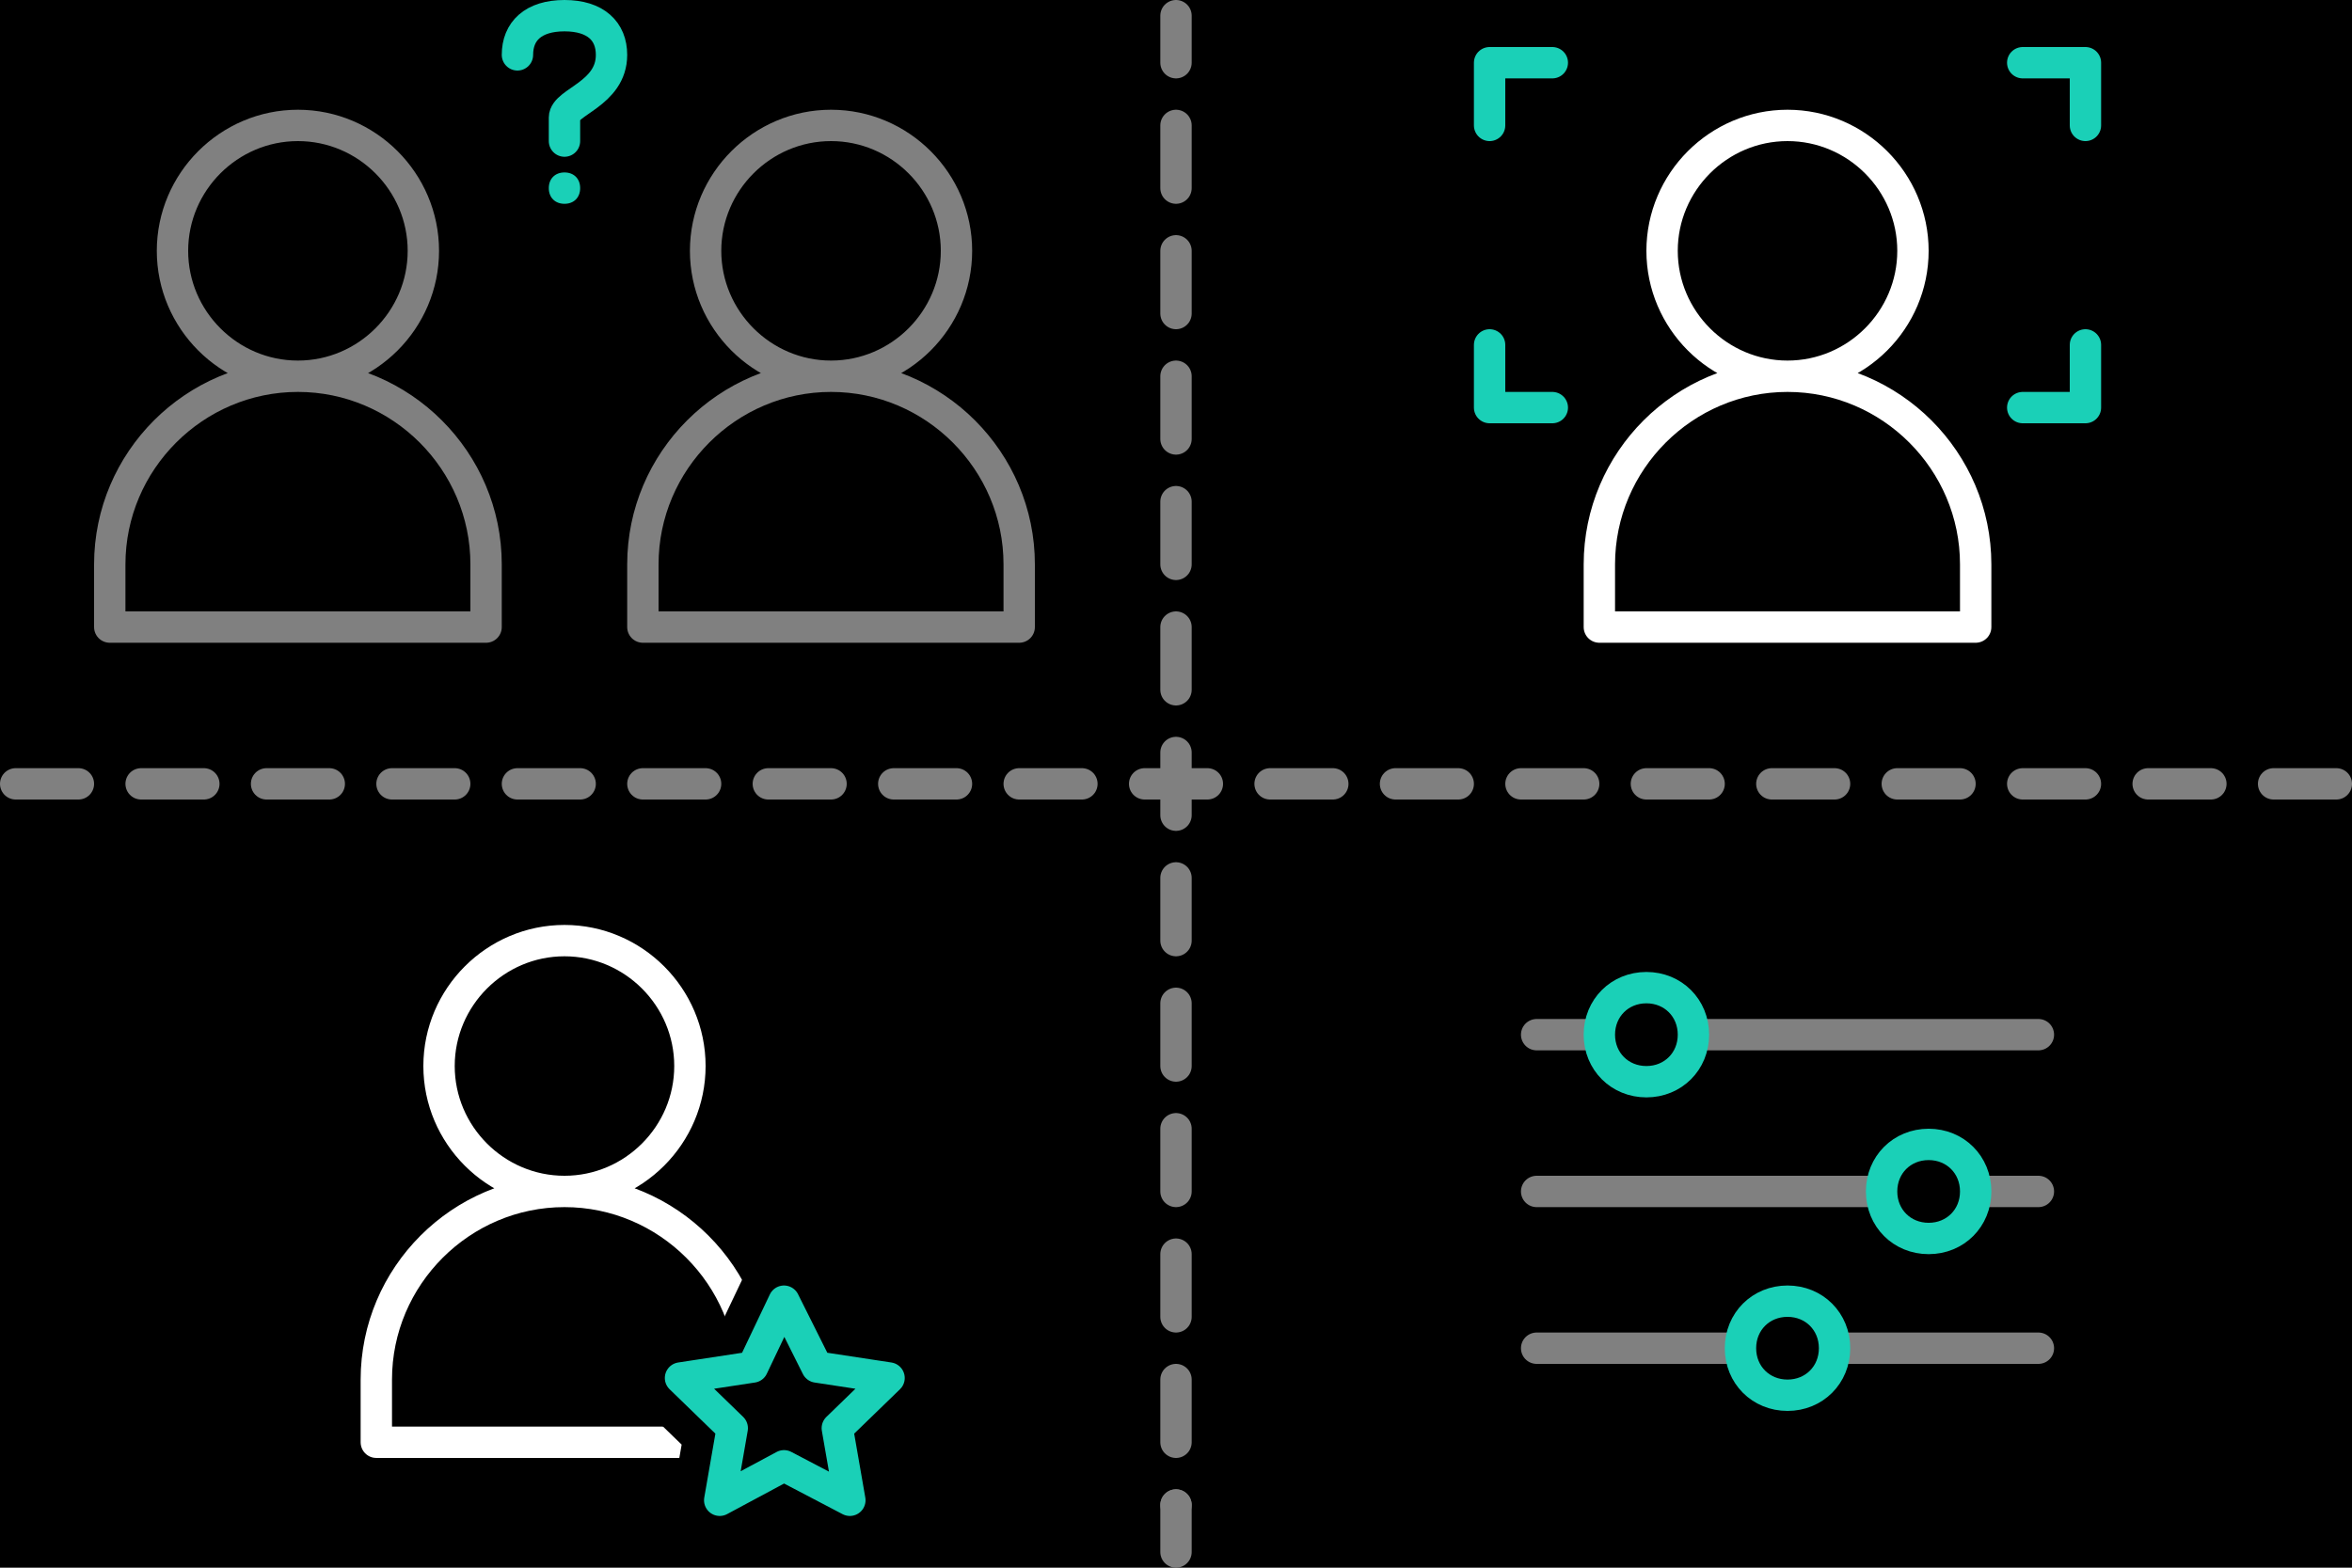 <?xml version="1.0" encoding="utf-8"?>
<!-- Generator: Adobe Illustrator 22.1.0, SVG Export Plug-In . SVG Version: 6.00 Build 0)  -->
<svg version="1.1" id="Layer_1" xmlns="http://www.w3.org/2000/svg" xmlns:xlink="http://www.w3.org/1999/xlink" x="0px" y="0px"
	 viewBox="0 0 150 100" style="enable-background:new 0 0 150 100;" xml:space="preserve">
<style type="text/css">
	.st0{fill:none;stroke:#1AD0B7;stroke-width:2;stroke-linecap:round;stroke-linejoin:round;}
	.st1{fill:none;stroke:#808080;stroke-width:2;stroke-linecap:round;stroke-linejoin:round;}
	.st2{fill:none;stroke:#FFFFFF;stroke-width:2;stroke-linecap:round;stroke-linejoin:round;}
	.st3{fill:none;stroke:#000000;stroke-width:6;stroke-linecap:round;stroke-linejoin:round;}
	.st4{stroke:#1AD0B7;stroke-width:2;stroke-linecap:round;stroke-linejoin:round;}
	.st5{fill:none;stroke:#808080;stroke-width:2;stroke-linecap:round;stroke-linejoin:round;stroke-dasharray:4,4;}
	.st6{fill:#1AD0B7;}
</style>
<rect width="150" height="100"/>
<path class="st0" d="M99,4h-4v4 M129,4h4v4 M129,26h4v-4 M99,26h-4v-4"/>
<path class="st1" d="M31,36v4H7v-4c0-6.6,5.4-12,12-12S31,29.4,31,36z M19,24c4.4,0,8-3.6,8-8s-3.6-8-8-8s-8,3.6-8,8S14.6,24,19,24z
	 M65,36v4H41v-4c0-6.6,5.4-12,12-12S65,29.4,65,36z M53,24c4.4,0,8-3.6,8-8s-3.6-8-8-8s-8,3.6-8,8S48.6,24,53,24z"/>
<path class="st2" d="M48,88v4H24v-4c0-6.6,5.4-12,12-12S48,81.4,48,88z M36,76c4.4,0,8-3.6,8-8s-3.6-8-8-8s-8,3.6-8,8S31.6,76,36,76
	z"/>
<path class="st2" d="M126,36v4h-24v-4c0-6.6,5.4-12,12-12S126,29.4,126,36z M114,24c4.4,0,8-3.6,8-8s-3.6-8-8-8s-8,3.6-8,8
	S109.6,24,114,24z"/>
<path class="st3" d="M50,93.5l-4.1,2.2l0.8-4.6l-3.3-3.2l4.6-0.7L50,83l2.1,4.2l4.6,0.7l-3.3,3.2l0.8,4.6L50,93.5z"/>
<path class="st0" d="M50,93.5l-4.1,2.2l0.8-4.6l-3.3-3.2l4.6-0.7L50,83l2.1,4.2l4.6,0.7l-3.3,3.2l0.8,4.6L50,93.5z"/>
<path class="st1" d="M98,86h32 M98,76h32H98z M98,66h32H98z"/>
<path class="st4" d="M105,69c1.7,0,3-1.3,3-3s-1.3-3-3-3s-3,1.3-3,3S103.3,69,105,69z"/>
<path class="st4" d="M123,79c1.7,0,3-1.3,3-3s-1.3-3-3-3s-3,1.3-3,3S121.3,79,123,79z"/>
<path class="st4" d="M114,89c1.7,0,3-1.3,3-3s-1.3-3-3-3s-3,1.3-3,3S112.3,89,114,89z"/>
<path class="st5" d="M75,8v88"/>
<path class="st5" d="M1,50h148"/>
<path class="st1" d="M75,99v-3 M75,4V1V4z"/>
<path class="st0" d="M33,3.5C33,2,34,1,36,1s3,1,3,2.5c0,2.5-3,3-3,4V9"/>
<path class="st6" d="M36,13c0.6,0,1-0.4,1-1s-0.4-1-1-1s-1,0.4-1,1S35.4,13,36,13z"/>
</svg>
